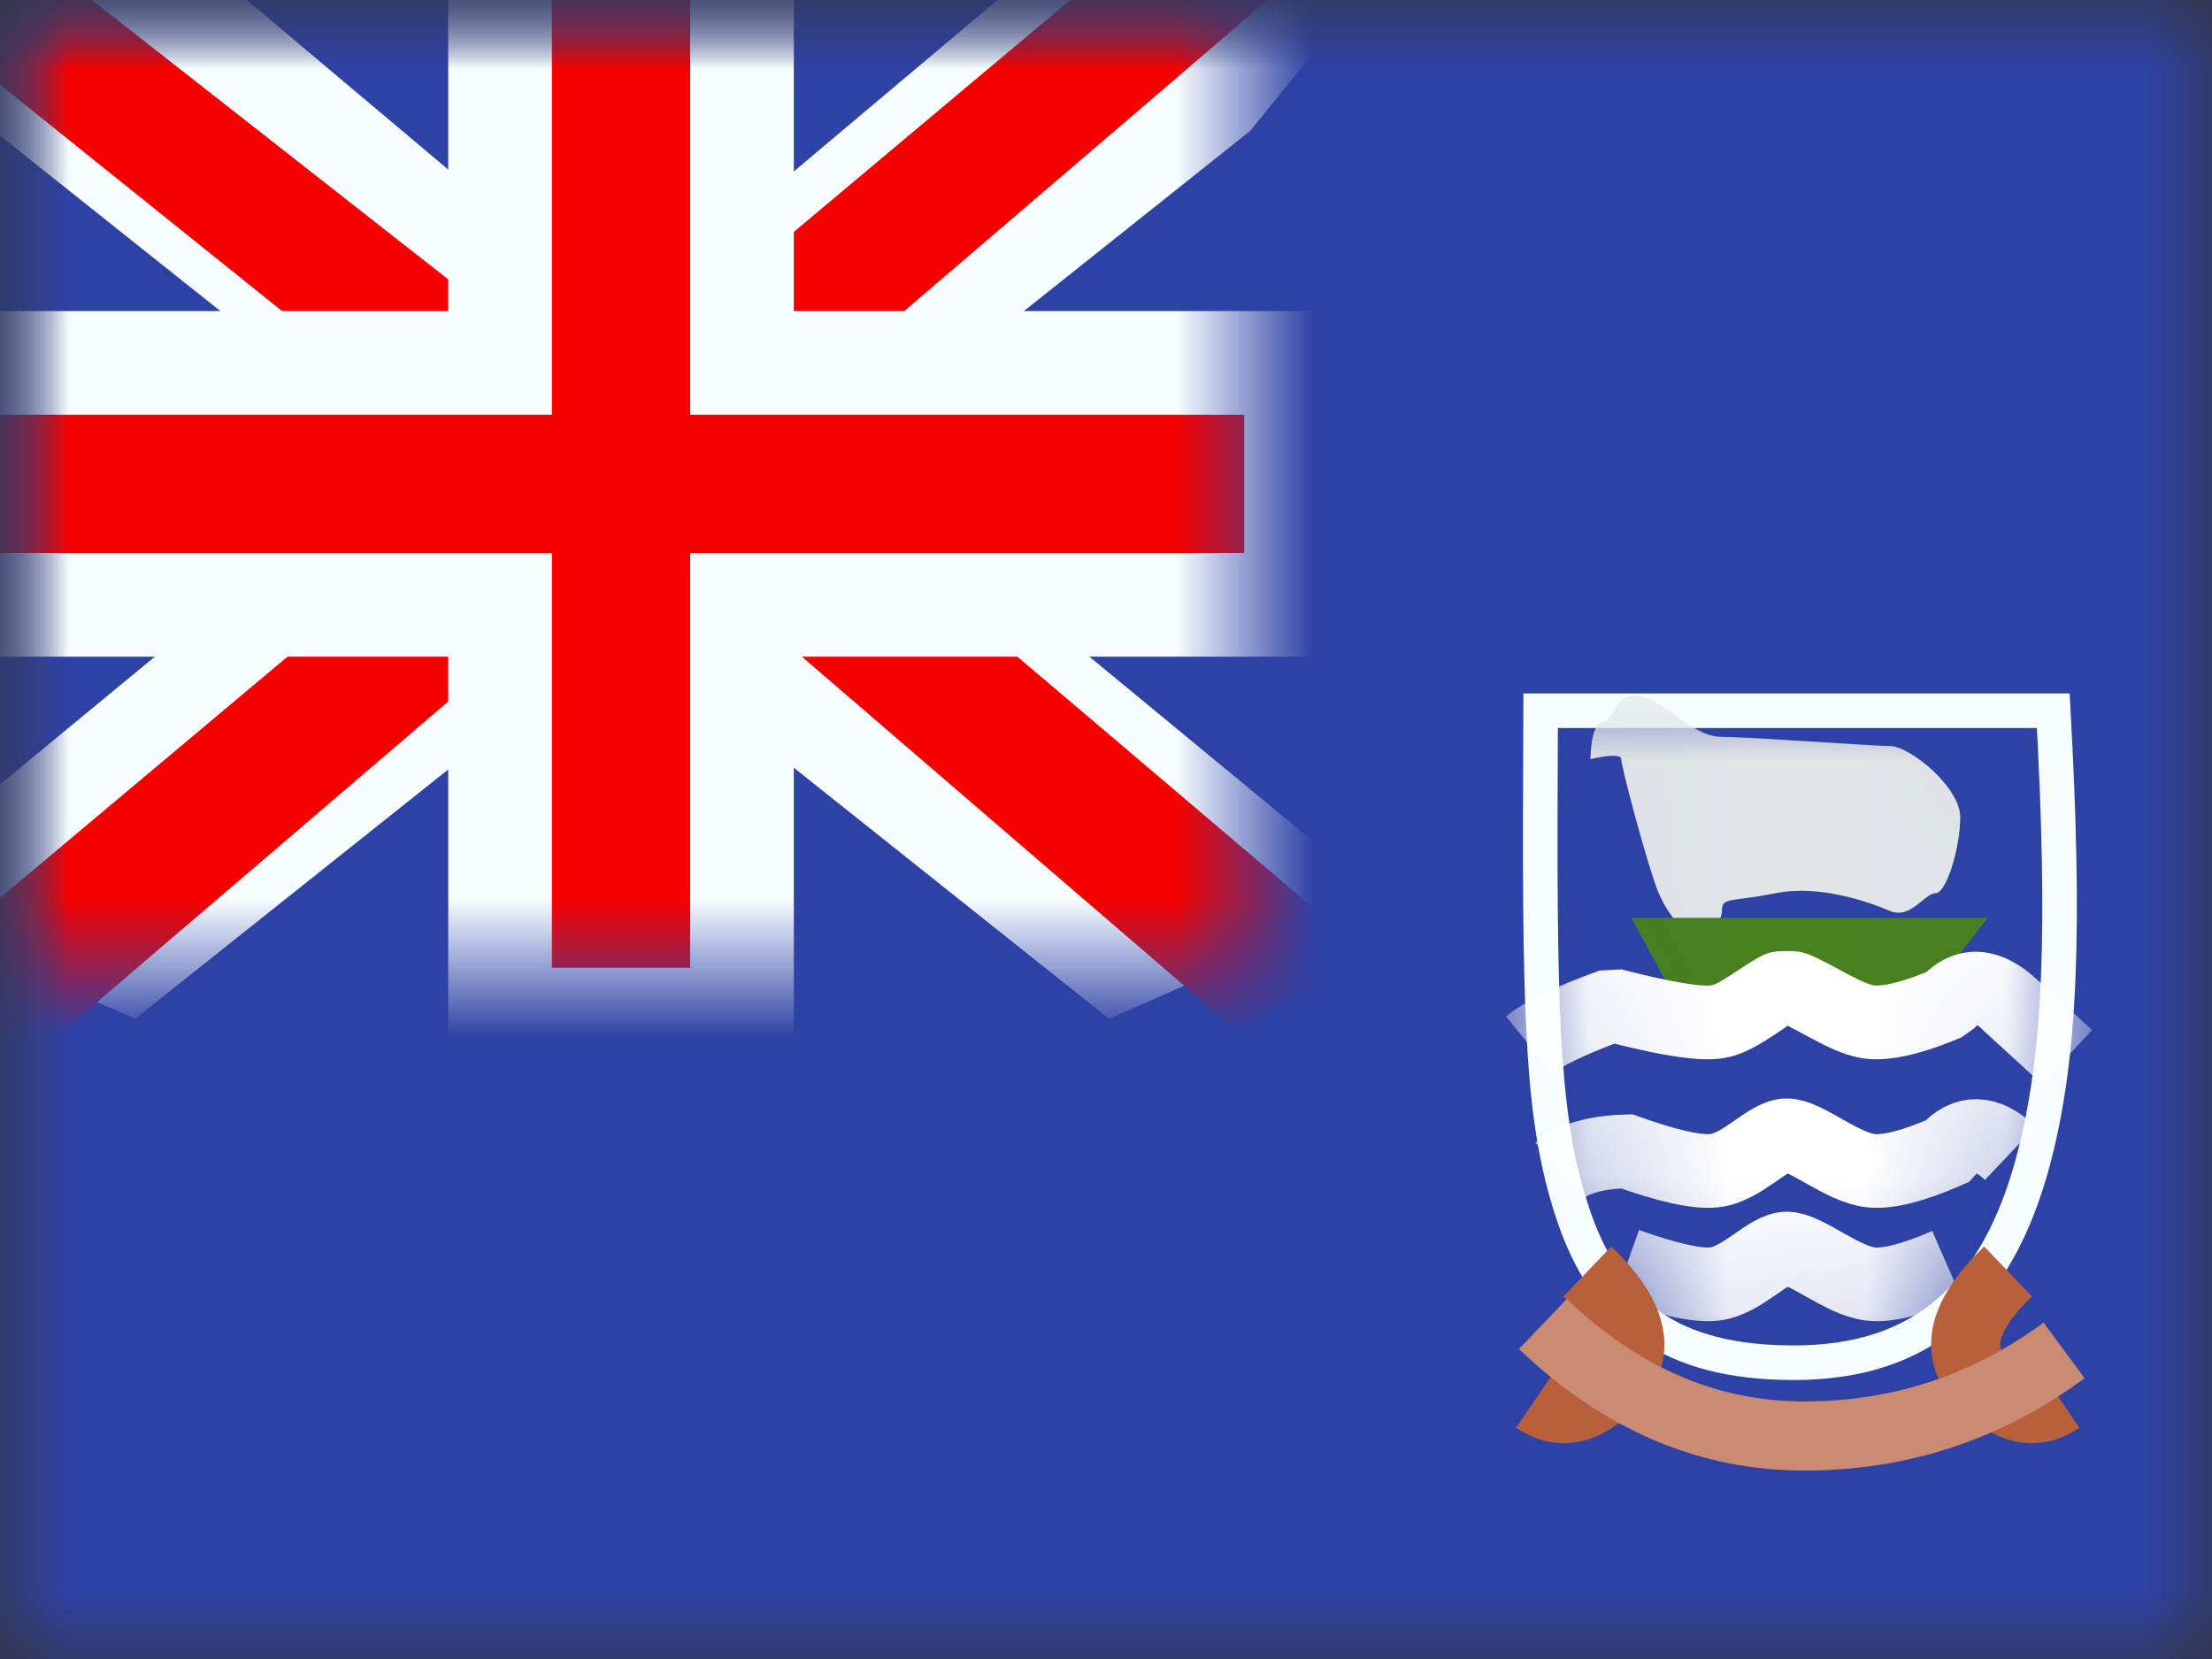 <?xml version="1.0" encoding="UTF-8"?>
<svg width="16px" height="12px" viewBox="0 0 16 12" version="1.1" xmlns="http://www.w3.org/2000/svg" xmlns:xlink="http://www.w3.org/1999/xlink">
    <rect x="0" y="0" width="16" height="12" fill="#333333" stroke="none"/>
    <!-- Generator: Sketch 61 (89581) - https://sketch.com -->
    <title>flags/S/FK - Falkland Islands</title>
    <desc>Created with Sketch.</desc>
    <defs>
        <rect id="path-1" x="0" y="0" width="16" height="12"></rect>
        <rect id="path-3" x="0" y="0" width="16" height="12"></rect>
        <rect id="path-5" x="0" y="0" width="9" height="7"></rect>
        <path d="M0.019,0.016 C0.019,2.96 -0.161,4.982 1.975,4.982 C4.112,4.982 4.112,2.499 3.97,0.016 L0.019,0.016 Z" id="path-7"></path>
    </defs>
    <g id="flags/S/FK---Falkland-Islands" stroke="none" stroke-width="1" fill="none" fill-rule="evenodd">
        <g id="flag">
            <mask id="mask-2" fill="white">
                <use xlink:href="#path-1"></use>
            </mask>
            <g id="mask"></g>
            <g id="contents" mask="url(#mask-2)">
                <mask id="mask-4" fill="white">
                    <use xlink:href="#path-3"></use>
                </mask>
                <use id="background" fill="#2E42A5" xlink:href="#path-3"></use>
                <g id="gb---small" mask="url(#mask-4)">
                    <g id="flag">
                        <mask id="mask-6" fill="white">
                            <use xlink:href="#path-5"></use>
                        </mask>
                        <g id="mask"></g>
                        <g id="contents" mask="url(#mask-6)">
                            <g transform="translate(-2, -1)">
                                <g id="stripe">
                                    <polygon id="white" fill="#F7FCFF" fill-rule="nonzero" transform="translate(6.544, 4.366) scale(1, -1) translate(-6.544, -4.366) " points="0.998 1.232 2.978 0.363 11.045 6.787 12.09 8.078 9.972 8.369 6.682 5.6 4.033 3.735"></polygon>
                                    <polygon id="red" fill="#F50100" fill-rule="nonzero" transform="translate(6.492, 4.573) scale(1, -1) translate(-6.492, -4.573) " points="1.269 1.038 2.278 0.534 11.714 8.613 10.298 8.613"></polygon>
                                </g>
                                <g id="stripe" transform="translate(6.5, 4.5) scale(-1, 1) translate(-6.5, -4.5) ">
                                    <polygon id="white" fill="#F7FCFF" fill-rule="nonzero" transform="translate(6.544, 4.366) scale(1, -1) translate(-6.544, -4.366) " points="0.998 1.232 2.978 0.363 11.045 6.787 12.09 8.078 9.972 8.369 6.682 5.6 4.033 3.735"></polygon>
                                    <polygon id="red" fill="#F50100" fill-rule="nonzero" transform="translate(6.628, 4.549) scale(1, -1) translate(-6.628, -4.549) " points="1.065 1.162 2.074 0.658 6.093 4.117 7.284 4.503 12.19 8.441 10.773 8.441 5.87 4.597 4.567 4.134"></polygon>
                                </g>
                                <g id="cross" transform="translate(2, 1)">
                                    <path d="M5.367,2.625 L9.375,2.625 L9.375,4.375 L5.367,4.375 L5.367,7.375 L3.617,7.375 L3.617,4.375 L-0.375,4.375 L-0.375,2.625 L3.617,2.625 L3.617,-0.375 L5.367,-0.375 L5.367,2.625 Z" id="red" stroke="#F7FCFF" stroke-width="0.75" fill="#F50100"></path>
                                </g>
                            </g>
                        </g>
                    </g>
                </g>
                <g id="masked" mask="url(#mask-4)">
                    <g transform="translate(11, 5)">
                        <mask id="mask-8" fill="white">
                            <use xlink:href="#path-7"></use>
                        </mask>
                        <path stroke="#F7FCFF" stroke-width="0.25" d="M0.144,0.141 C0.144,0.274 0.143,0.414 0.142,0.64 C0.134,2.476 0.168,3.126 0.367,3.748 C0.609,4.505 1.088,4.857 1.975,4.857 C2.908,4.857 3.447,4.367 3.706,3.398 C3.911,2.634 3.937,1.698 3.852,0.141 L0.144,0.141 Z"></path>
                        <g id="mark" stroke="none" stroke-width="1" fill="none" fill-rule="evenodd" mask="url(#mask-8)">
                            <g transform="translate(-1, 0)">
                                <path d="M2.261,1.793 C2.129,1.696 2.035,1.569 1.979,1.411 C1.894,1.175 1.727,0.545 1.727,0.491 C1.727,0.436 1.504,0.491 1.504,0.491 C1.504,0.491 1.507,0.224 1.591,0.224 C1.675,0.224 1.679,-0.022 1.883,0.04 C2.087,0.102 2.247,0.33 2.455,0.33 C2.663,0.33 3.532,0.396 3.671,0.396 C3.811,0.396 4.179,0.691 4.179,0.912 C4.179,1.132 4.079,1.461 4,1.461 C3.921,1.461 3.822,1.652 3.671,1.589 C3.521,1.526 3.163,1.396 2.842,1.461 C2.521,1.526 2.455,1.485 2.455,1.589 C2.455,1.659 2.39,1.727 2.261,1.793 Z" id="sheep" stroke="none" fill="#E1E5E8" fill-rule="evenodd"></path>
                                <polygon id="grass" stroke="none" fill="#49801E" fill-rule="evenodd" points="1.8 1.639 4.378 1.639 3.934 2.213 2.112 2.213"></polygon>
                                <path d="M1.766,4.148 C2.063,4.254 2.274,4.301 2.398,4.288 C2.604,4.266 2.787,4.031 2.925,4.031 C3.062,4.031 3.327,4.266 3.533,4.288 C3.657,4.301 3.841,4.254 4.083,4.148" id="Path-45" stroke="#FFFFFF" stroke-width="0.533" fill="none"></path>
                                <path d="M1.277,3.468 C1.38,3.381 1.543,3.334 1.766,3.328 C2.063,3.434 2.274,3.481 2.398,3.468 C2.604,3.447 2.787,3.212 2.925,3.212 C3.062,3.212 3.327,3.447 3.533,3.468 C3.657,3.481 3.841,3.434 4.083,3.328 C4.218,3.176 4.371,3.18 4.541,3.341" id="Path-45" stroke="#FFFFFF" stroke-width="0.533" fill="none"></path>
                                <path d="M1.23,2.765 L0.893,2.352 C1.025,2.244 1.247,2.137 1.571,2.02 L1.729,2.012 C2.065,2.099 2.289,2.136 2.372,2.128 C2.399,2.125 2.444,2.103 2.527,2.048 C2.762,1.892 2.785,1.879 2.925,1.879 C3.052,1.879 3.079,1.892 3.346,2.036 C3.395,2.062 3.414,2.072 3.441,2.085 C3.497,2.112 3.537,2.126 3.559,2.128 C3.624,2.134 3.752,2.104 3.933,2.032 C4.168,1.818 4.465,1.84 4.721,2.074 C4.892,2.229 5.029,2.355 5.132,2.45 L4.77,2.842 C4.667,2.747 4.532,2.622 4.362,2.468 C4.294,2.406 4.309,2.407 4.279,2.439 L4.187,2.504 C3.907,2.622 3.685,2.676 3.506,2.659 C3.41,2.649 3.317,2.617 3.21,2.566 C3.174,2.548 3.148,2.535 3.092,2.505 C2.963,2.435 2.914,2.413 2.925,2.413 C2.947,2.413 2.916,2.43 2.822,2.493 C2.67,2.593 2.564,2.645 2.425,2.659 C2.27,2.674 2.03,2.637 1.677,2.549 C1.449,2.636 1.297,2.711 1.23,2.765 Z" id="Path-45" stroke="none" fill="#FFFFFF" fill-rule="nonzero"></path>
                            </g>
                        </g>
                    </g>
                </g>
                <g id="bottom" mask="url(#mask-4)" stroke-width="0.5">
                    <g transform="translate(11, 8.4)">
                        <path d="M0.482,0.797 C0.81,1.111 0.875,1.375 0.677,1.587 C0.478,1.8 0.289,1.845 0.107,1.721" id="Path-43" stroke="#B85F3C"></path>
                        <path d="M3.593,0.797 C3.921,1.111 3.986,1.375 3.788,1.587 C3.59,1.8 3.4,1.845 3.218,1.721" id="Path-43" stroke="#B85F3C" transform="translate(3.559, 1.293) scale(-1, 1) translate(-3.559, -1.293) "></path>
                        <path d="M0.16,1.177 C0.725,1.717 1.355,1.987 2.05,1.987 C2.745,1.987 3.371,1.78 3.93,1.368" id="Path-44" stroke="#CB8B73"></path>
                    </g>
                </g>
            </g>
        </g>
    </g>
</svg>